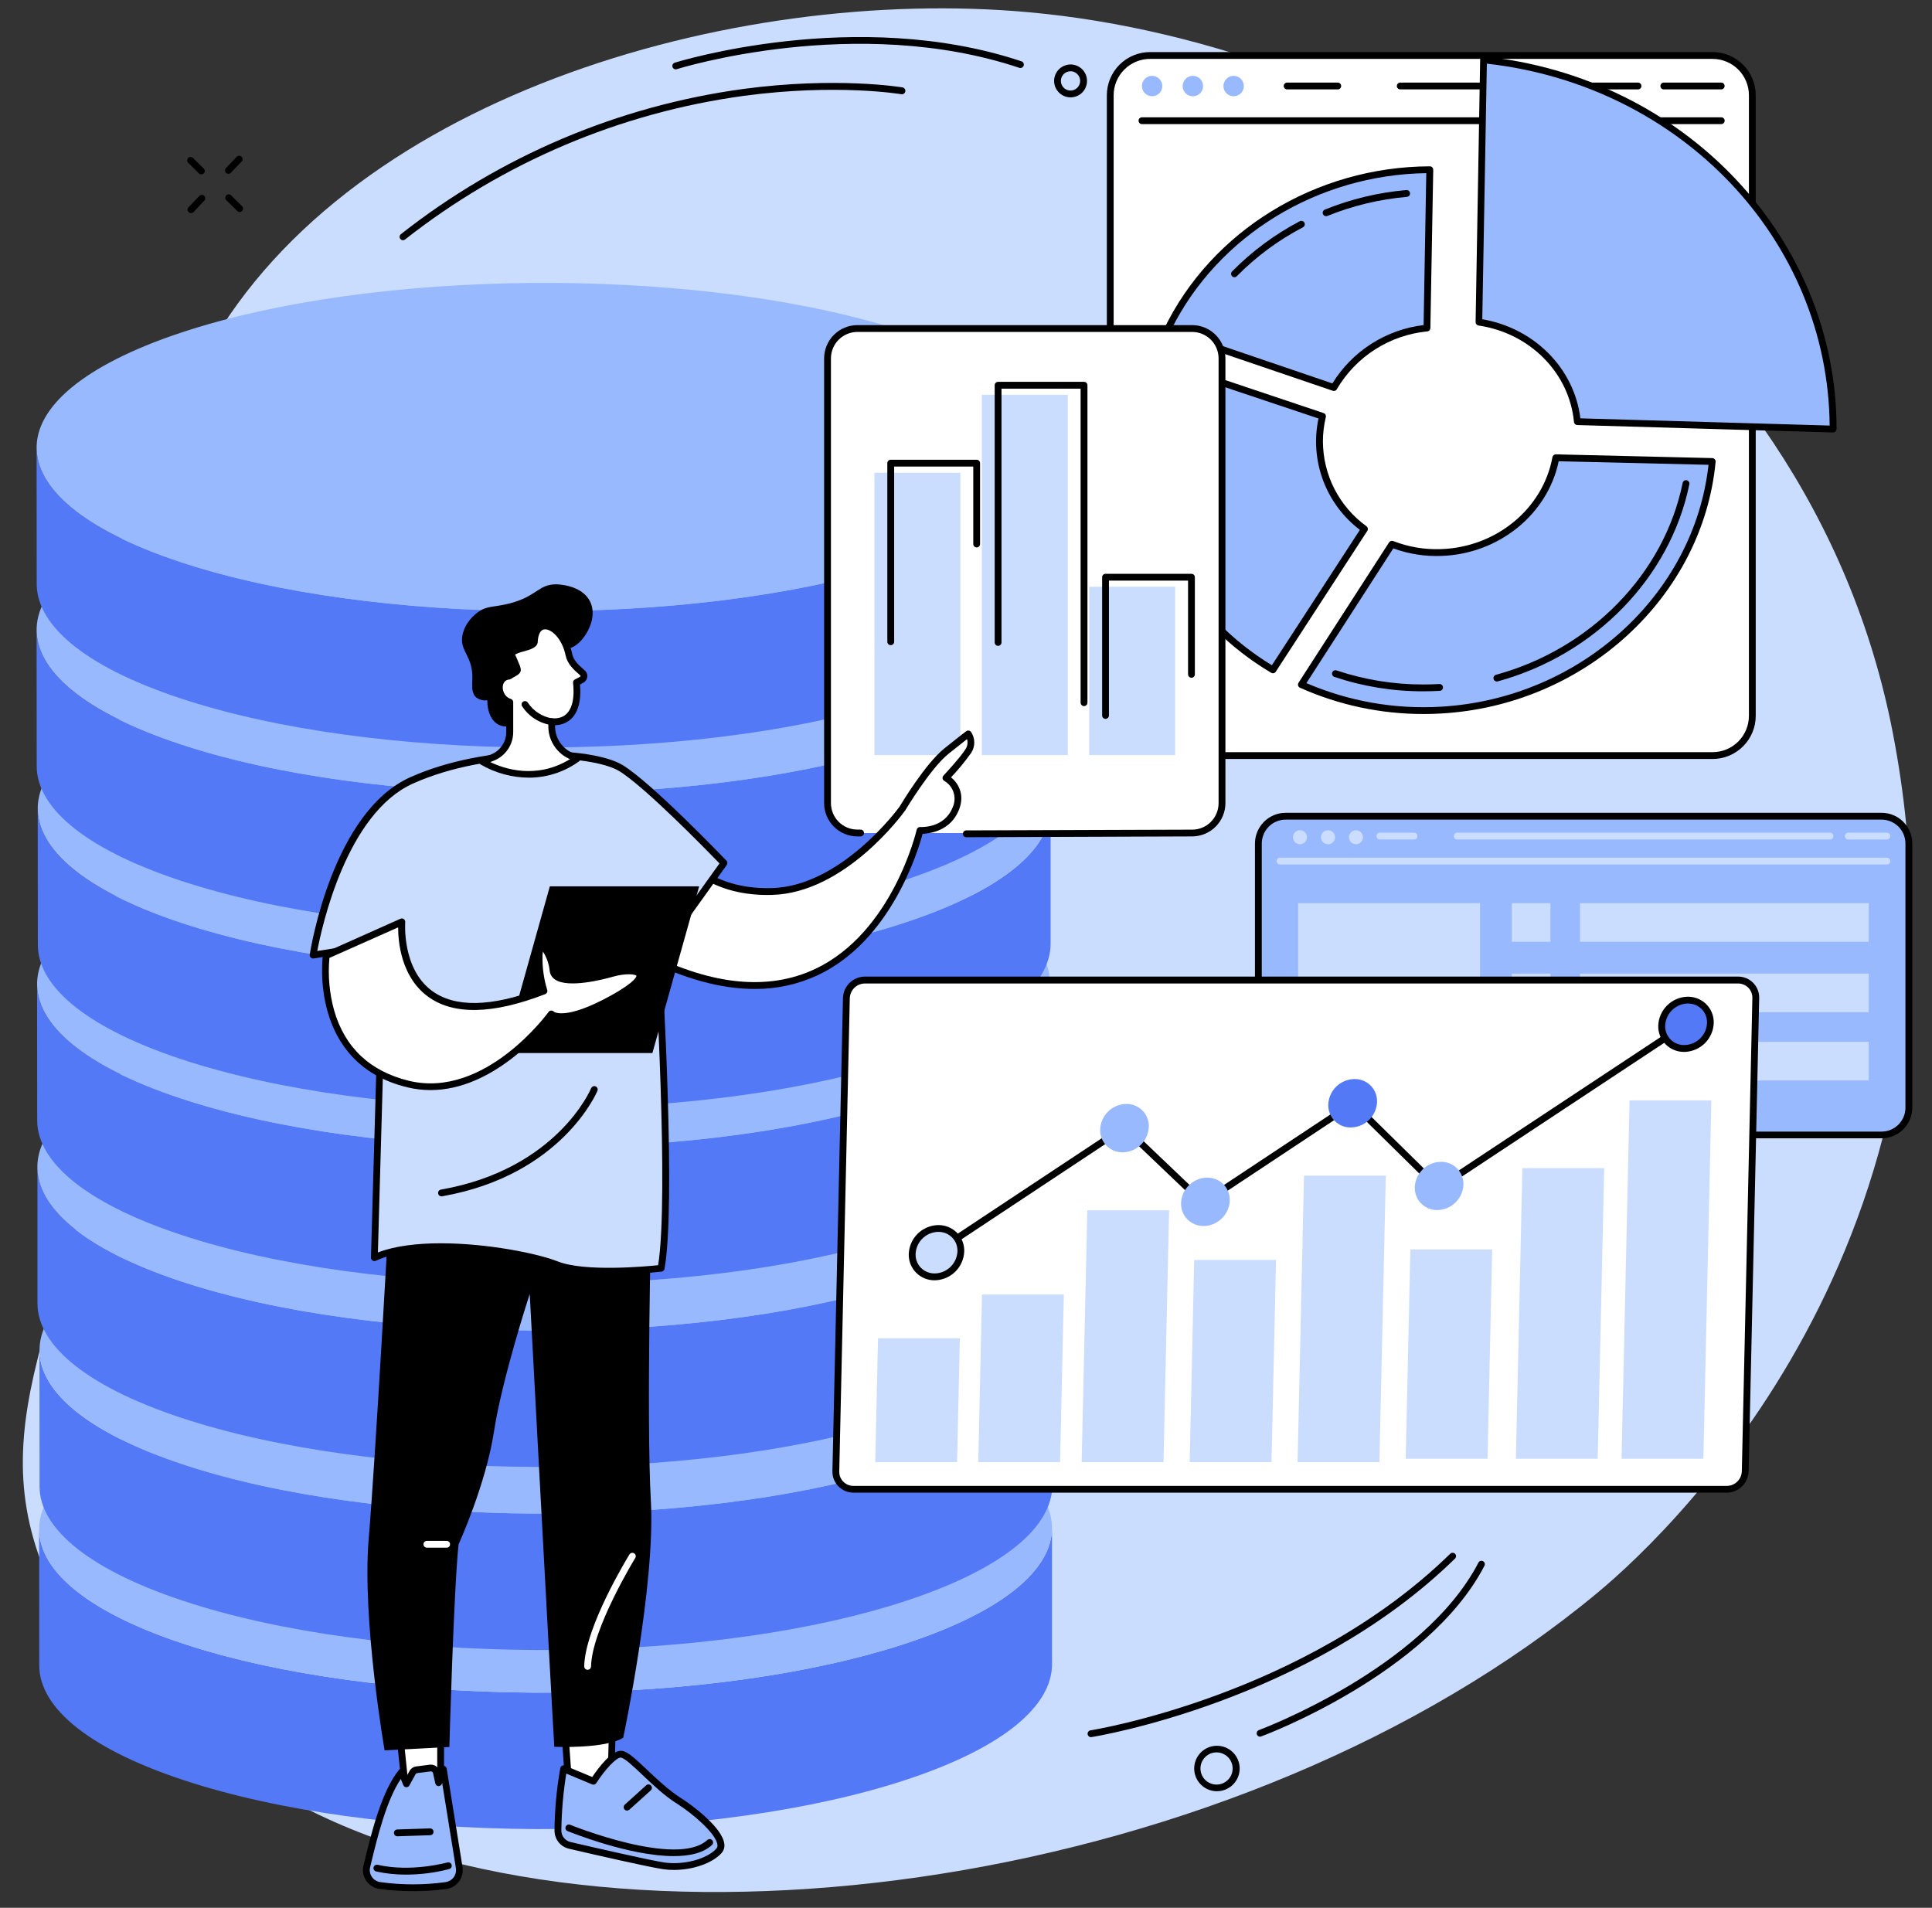 <svg width="80" height="79" viewBox="0 0 80 79" fill="none" xmlns="http://www.w3.org/2000/svg">
<rect x="0" y="0" width="80" height="79" fill="#333333" stroke="none"/>
<path d="M1.833 65.014C4.109 70.642 9.456 73.296 12.88 74.991C26.359 81.668 51.352 78.24 66.147 65.955C69.609 63.08 82.291 50.696 78.383 30.377C74.927 12.414 57.456 1.857 42.616 0.508C30.317 -0.613 14.021 4.059 8.315 15.038C4.727 21.942 9.009 24.12 6.047 39.75C3.483 53.278 -0.954 58.13 1.833 65.014Z" fill="#CADDFF"/>
<path d="M43.562 63.267V68.914C43.562 70.626 41.586 72.342 37.609 73.669C29.656 76.324 16.676 76.436 8.362 73.952C8.226 73.911 8.091 73.87 7.957 73.827C3.745 72.501 1.629 70.738 1.626 68.971L1.621 63.323C1.621 65.091 3.74 66.854 7.953 68.18L8.357 68.304C16.672 70.786 29.651 70.674 37.604 68.022C41.585 66.694 43.564 64.976 43.562 63.267Z" fill="#5479F7"/>
<path d="M36.822 58.285L37.228 58.41C45.521 61.02 45.69 65.322 37.604 68.021C29.651 70.676 16.672 70.788 8.357 68.303L7.953 68.179C-0.34 65.569 -0.509 61.266 7.576 58.567C15.53 55.916 28.507 55.803 36.822 58.285Z" fill="#99B9FF"/>
<path d="M43.575 55.852V61.499C43.575 63.21 41.598 64.926 37.621 66.254C29.667 68.909 16.689 69.02 8.374 66.537C8.237 66.495 8.103 66.455 7.968 66.412C3.756 65.086 1.64 63.323 1.638 61.556L1.633 55.908C1.633 57.675 3.752 59.439 7.964 60.764C8.098 60.806 8.233 60.848 8.37 60.888C16.684 63.371 29.664 63.259 37.617 60.606C41.598 59.28 43.578 57.564 43.575 55.852Z" fill="#5479F7"/>
<path d="M36.837 50.871C36.975 50.912 37.109 50.953 37.244 50.996C45.536 53.605 45.706 57.908 37.62 60.607C29.667 63.262 16.687 63.374 8.373 60.889C8.236 60.849 8.101 60.807 7.968 60.765C-0.324 58.155 -0.493 53.853 7.591 51.154C15.541 48.505 28.523 48.389 36.837 50.871Z" fill="#99B9FF"/>
<path d="M43.483 48.27L43.488 53.918C43.488 55.629 41.512 57.345 37.535 58.673C29.581 61.327 16.602 61.439 8.287 58.955C8.151 58.914 8.016 58.873 7.882 58.831C3.669 57.505 1.554 55.742 1.551 53.974V48.327C1.551 50.094 3.669 51.857 7.881 53.184C8.016 53.226 8.151 53.267 8.287 53.308C16.601 55.791 29.581 55.678 37.534 53.025C41.507 51.698 43.486 49.982 43.483 48.27Z" fill="#5479F7"/>
<path d="M36.747 43.289C36.884 43.331 37.019 43.371 37.154 43.413C45.447 46.023 45.615 50.327 37.53 53.025C29.577 55.68 16.597 55.792 8.283 53.308C8.147 53.267 8.012 53.226 7.878 53.184C-0.414 50.573 -0.583 46.27 7.501 43.572C15.454 40.919 28.435 40.807 36.747 43.289Z" fill="#99B9FF"/>
<path d="M43.473 40.692L43.477 46.34C43.477 48.051 41.501 49.767 37.523 51.095C29.57 53.749 16.591 53.861 8.276 51.377C8.14 51.336 8.005 51.295 7.871 51.253C3.659 49.927 1.543 48.164 1.54 46.396L1.535 40.749C1.535 42.516 3.654 44.279 7.867 45.605C8 45.647 8.135 45.688 8.272 45.729C16.586 48.212 29.566 48.1 37.519 45.447C41.496 44.122 43.475 42.406 43.473 40.692Z" fill="#5479F7"/>
<path d="M36.736 35.713C36.873 35.755 37.008 35.795 37.142 35.837C45.434 38.447 45.604 42.751 37.519 45.449C29.565 48.104 16.586 48.216 8.271 45.732C8.135 45.691 8 45.65 7.866 45.607C-0.426 42.997 -0.594 38.695 7.49 35.996C15.446 33.344 28.422 33.231 36.736 35.713Z" fill="#99B9FF"/>
<path d="M43.504 33.425V39.072C43.504 40.784 41.527 42.499 37.55 43.828C29.597 46.482 16.617 46.594 8.304 44.11C8.167 44.069 8.033 44.028 7.898 43.986C3.686 42.66 1.57 40.897 1.567 39.129L1.562 33.481C1.562 35.248 3.681 37.012 7.894 38.337C8.028 38.38 8.162 38.421 8.299 38.462C16.614 40.944 29.592 40.833 37.546 38.179C41.526 36.853 43.506 35.139 43.504 33.425Z" fill="#5479F7"/>
<path d="M36.763 28.444C36.9 28.485 37.034 28.526 37.169 28.568C45.462 31.178 45.632 35.482 37.545 38.18C29.592 40.835 16.613 40.947 8.299 38.462C8.162 38.422 8.028 38.381 7.894 38.338C-0.398 35.728 -0.568 31.426 7.517 28.727C15.471 26.075 28.448 25.962 36.763 28.444Z" fill="#99B9FF"/>
<path d="M43.453 26.026L43.458 31.674C43.458 33.385 41.481 35.1 37.504 36.429C29.55 39.083 16.571 39.195 8.257 36.711C8.12 36.67 7.986 36.629 7.851 36.587C3.639 35.261 1.523 33.498 1.52 31.73L1.516 26.083C1.516 27.85 3.634 29.613 7.847 30.938C7.981 30.981 8.116 31.022 8.252 31.063C16.567 33.546 29.546 33.434 37.5 30.78C41.475 29.454 43.455 27.738 43.453 26.026Z" fill="#5479F7"/>
<path d="M36.717 21.045L37.123 21.17C45.416 23.779 45.585 28.083 37.499 30.781C29.546 33.436 16.566 33.548 8.251 31.064C8.115 31.023 7.98 30.982 7.847 30.939C-0.445 28.33 -0.614 24.027 7.47 21.328C15.422 18.676 28.399 18.563 36.717 21.045Z" fill="#99B9FF"/>
<path d="M43.453 18.479L43.458 24.127C43.458 25.839 41.481 27.555 37.504 28.882C29.55 31.536 16.571 31.649 8.257 29.164C8.12 29.124 7.986 29.082 7.851 29.04C3.639 27.714 1.523 25.951 1.52 24.183L1.516 18.536C1.516 20.303 3.634 22.066 7.847 23.392L8.252 23.517C16.567 25.999 29.546 25.887 37.5 23.234C41.475 21.91 43.455 20.194 43.453 18.479Z" fill="#5479F7"/>
<path d="M36.717 13.501L37.123 13.626C45.416 16.236 45.585 20.539 37.499 23.237C29.546 25.892 16.566 26.004 8.251 23.52L7.847 23.395C-0.445 20.785 -0.614 16.482 7.47 13.783C15.422 11.132 28.399 11.019 36.717 13.501Z" fill="#99B9FF"/>
<path d="M77.911 33.798H53.237C52.612 33.798 52.105 34.304 52.105 34.929V45.864C52.105 46.489 52.612 46.996 53.237 46.996H77.911C78.536 46.996 79.043 46.489 79.043 45.864V34.929C79.043 34.304 78.536 33.798 77.911 33.798Z" fill="#99B9FF"/>
<path d="M77.91 47.136H53.236C52.899 47.135 52.577 47.002 52.339 46.764C52.101 46.527 51.967 46.205 51.965 45.869V34.929C51.965 34.592 52.1 34.269 52.338 34.03C52.577 33.791 52.9 33.657 53.237 33.657H77.912C78.249 33.657 78.573 33.791 78.811 34.03C79.05 34.268 79.184 34.592 79.184 34.929V45.869C79.183 46.206 79.047 46.528 78.809 46.766C78.57 47.003 78.247 47.136 77.91 47.136ZM53.236 33.939C52.973 33.94 52.722 34.044 52.537 34.23C52.352 34.416 52.248 34.667 52.247 34.929V45.869C52.248 46.132 52.352 46.383 52.538 46.569C52.723 46.754 52.975 46.858 53.237 46.858H77.912C78.174 46.858 78.425 46.754 78.61 46.568C78.796 46.383 78.9 46.131 78.9 45.869V34.929C78.9 34.667 78.795 34.415 78.61 34.229C78.424 34.044 78.172 33.939 77.91 33.939H53.236Z" fill="black"/>
<path d="M78.131 35.798H53.001C52.963 35.798 52.927 35.783 52.901 35.757C52.874 35.73 52.859 35.694 52.859 35.657C52.859 35.619 52.874 35.584 52.901 35.557C52.927 35.531 52.963 35.516 53.001 35.516H78.131C78.169 35.516 78.205 35.531 78.231 35.557C78.258 35.584 78.273 35.619 78.273 35.657C78.273 35.694 78.258 35.73 78.231 35.757C78.205 35.783 78.169 35.798 78.131 35.798Z" fill="#CADDFF"/>
<path d="M53.829 34.958C53.989 34.958 54.119 34.828 54.119 34.668C54.119 34.508 53.989 34.378 53.829 34.378C53.669 34.378 53.539 34.508 53.539 34.668C53.539 34.828 53.669 34.958 53.829 34.958Z" fill="#CADDFF"/>
<path d="M55.281 34.669C55.281 34.726 55.264 34.782 55.232 34.831C55.2 34.879 55.155 34.916 55.102 34.938C55.049 34.96 54.99 34.966 54.934 34.955C54.877 34.944 54.825 34.916 54.784 34.875C54.744 34.834 54.716 34.782 54.705 34.726C54.694 34.669 54.699 34.611 54.721 34.558C54.744 34.505 54.781 34.459 54.829 34.427C54.877 34.395 54.933 34.379 54.991 34.379C55.068 34.379 55.142 34.409 55.196 34.464C55.25 34.518 55.281 34.592 55.281 34.669Z" fill="#CADDFF"/>
<path d="M56.439 34.669C56.439 34.726 56.422 34.782 56.39 34.83C56.358 34.877 56.313 34.914 56.26 34.936C56.207 34.958 56.149 34.964 56.093 34.953C56.036 34.942 55.985 34.914 55.944 34.874C55.904 34.833 55.876 34.781 55.865 34.725C55.854 34.669 55.859 34.611 55.881 34.558C55.903 34.505 55.941 34.459 55.988 34.428C56.036 34.396 56.092 34.379 56.149 34.379C56.226 34.379 56.3 34.409 56.354 34.464C56.409 34.518 56.439 34.592 56.439 34.669Z" fill="#CADDFF"/>
<path d="M78.132 34.763H76.532C76.494 34.763 76.459 34.748 76.432 34.721C76.406 34.695 76.391 34.659 76.391 34.621C76.391 34.584 76.406 34.548 76.432 34.522C76.459 34.495 76.494 34.48 76.532 34.48H78.132C78.169 34.48 78.205 34.495 78.232 34.522C78.258 34.548 78.273 34.584 78.273 34.621C78.273 34.659 78.258 34.695 78.232 34.721C78.205 34.748 78.169 34.763 78.132 34.763Z" fill="#CADDFF"/>
<path d="M75.777 34.763H60.34C60.303 34.763 60.267 34.748 60.241 34.721C60.214 34.695 60.199 34.659 60.199 34.621C60.199 34.584 60.214 34.548 60.241 34.522C60.267 34.495 60.303 34.48 60.34 34.48H75.777C75.814 34.48 75.85 34.495 75.876 34.522C75.903 34.548 75.918 34.584 75.918 34.621C75.918 34.659 75.903 34.695 75.876 34.721C75.85 34.748 75.814 34.763 75.777 34.763Z" fill="#CADDFF"/>
<path d="M58.553 34.763H57.141C57.104 34.763 57.068 34.748 57.041 34.721C57.015 34.695 57 34.659 57 34.621C57 34.584 57.015 34.548 57.041 34.522C57.068 34.495 57.104 34.48 57.141 34.48H58.553C58.59 34.48 58.626 34.495 58.653 34.522C58.679 34.548 58.694 34.584 58.694 34.621C58.694 34.659 58.679 34.695 58.653 34.721C58.626 34.748 58.59 34.763 58.553 34.763Z" fill="#CADDFF"/>
<path d="M61.284 37.398H53.754V44.739H61.284V37.398Z" fill="#CADDFF"/>
<path d="M64.202 37.398H62.602V38.998H64.202V37.398Z" fill="#CADDFF"/>
<path d="M77.379 37.398H65.426V38.998H77.379V37.398Z" fill="#CADDFF"/>
<path d="M64.202 40.316H62.602V41.916H64.202V40.316Z" fill="#CADDFF"/>
<path d="M77.379 40.316H65.426V41.916H77.379V40.316Z" fill="#CADDFF"/>
<path d="M64.202 43.234H62.602V44.834H64.202V43.234Z" fill="#CADDFF"/>
<path d="M77.379 43.14H65.426V44.74H77.379V43.14Z" fill="#CADDFF"/>
<path d="M71.498 61.668H35.343C35.245 61.668 35.149 61.65 35.058 61.612C34.968 61.575 34.887 61.52 34.818 61.45C34.75 61.381 34.696 61.298 34.66 61.207C34.624 61.117 34.607 61.02 34.61 60.922L35.046 41.326C35.052 41.126 35.136 40.937 35.279 40.798C35.422 40.658 35.614 40.581 35.813 40.58H71.969C72.066 40.58 72.163 40.598 72.253 40.636C72.343 40.673 72.425 40.728 72.493 40.798C72.562 40.867 72.616 40.95 72.651 41.041C72.687 41.131 72.704 41.228 72.702 41.326L72.265 60.922C72.259 61.122 72.176 61.311 72.033 61.45C71.889 61.589 71.698 61.667 71.498 61.668Z" fill="white"/>
<path d="M71.499 61.809H35.343C35.227 61.809 35.111 61.787 35.003 61.742C34.895 61.696 34.797 61.63 34.716 61.546C34.634 61.464 34.571 61.366 34.528 61.258C34.486 61.15 34.466 61.035 34.469 60.919L34.906 41.322C34.913 41.086 35.012 40.862 35.182 40.697C35.351 40.533 35.578 40.44 35.814 40.439H71.97C72.086 40.439 72.202 40.462 72.31 40.506C72.418 40.551 72.516 40.617 72.597 40.701C72.679 40.784 72.742 40.882 72.785 40.99C72.827 41.097 72.847 41.213 72.844 41.329L72.407 60.929C72.399 61.164 72.3 61.388 72.13 61.552C71.961 61.716 71.735 61.808 71.499 61.809ZM35.814 40.725C35.651 40.726 35.495 40.789 35.379 40.903C35.262 41.016 35.194 41.17 35.188 41.332L34.752 60.929C34.749 61.007 34.763 61.085 34.791 61.157C34.82 61.23 34.862 61.297 34.917 61.352C34.973 61.409 35.039 61.454 35.112 61.485C35.185 61.515 35.264 61.531 35.343 61.53H71.499C71.662 61.53 71.818 61.467 71.935 61.353C72.052 61.24 72.12 61.086 72.125 60.923L72.562 41.326C72.564 41.248 72.55 41.17 72.522 41.097C72.493 41.025 72.451 40.958 72.396 40.902C72.34 40.846 72.274 40.801 72.201 40.771C72.127 40.74 72.049 40.725 71.97 40.725H35.814Z" fill="black"/>
<path d="M43.896 60.546H40.508L40.662 53.604H44.051L43.896 60.546Z" fill="#CADDFF"/>
<path d="M39.631 60.546H36.242L36.357 55.415H39.745L39.631 60.546Z" fill="#CADDFF"/>
<path d="M48.178 60.546H44.789L45.023 50.117H48.41L48.178 60.546Z" fill="#CADDFF"/>
<path d="M52.65 60.546H49.262L49.449 52.173H52.837L52.65 60.546Z" fill="#CADDFF"/>
<path d="M57.119 60.546H53.73L53.995 48.683H57.383L57.119 60.546Z" fill="#CADDFF"/>
<path d="M61.596 60.406H58.207L58.4 51.738H61.788L61.596 60.406Z" fill="#CADDFF"/>
<path d="M66.158 60.405H62.77L63.039 48.372H66.426L66.158 60.405Z" fill="#CADDFF"/>
<path d="M70.533 60.405H67.144L67.476 45.566H70.864L70.533 60.405Z" fill="#CADDFF"/>
<path d="M38.752 51.995C38.721 51.996 38.692 51.986 38.667 51.968C38.642 51.95 38.624 51.924 38.615 51.895C38.606 51.866 38.608 51.834 38.618 51.806C38.629 51.777 38.648 51.752 38.674 51.736L46.475 46.568C46.502 46.551 46.534 46.543 46.566 46.546C46.598 46.549 46.628 46.562 46.651 46.584L49.841 49.626L55.948 45.579C55.975 45.561 56.008 45.553 56.04 45.556C56.072 45.559 56.102 45.573 56.125 45.596L59.591 49.006L69.737 42.298C69.753 42.288 69.77 42.281 69.788 42.277C69.806 42.273 69.825 42.273 69.843 42.277C69.862 42.281 69.879 42.288 69.894 42.298C69.91 42.309 69.923 42.322 69.933 42.337C69.943 42.353 69.951 42.37 69.954 42.389C69.958 42.407 69.958 42.425 69.954 42.444C69.95 42.462 69.943 42.479 69.933 42.494C69.922 42.51 69.909 42.523 69.894 42.533L59.651 49.304C59.624 49.322 59.592 49.33 59.56 49.327C59.528 49.324 59.497 49.31 59.474 49.288L56.009 45.876L49.903 49.923C49.876 49.941 49.844 49.949 49.813 49.946C49.781 49.943 49.751 49.93 49.728 49.908L46.537 46.865L38.829 51.971C38.806 51.986 38.78 51.995 38.752 51.995Z" fill="black"/>
<path d="M47.571 46.662C47.56 46.933 47.448 47.191 47.258 47.386C47.068 47.581 46.812 47.698 46.541 47.715C46.412 47.724 46.283 47.707 46.162 47.663C46.041 47.619 45.93 47.55 45.837 47.461C45.744 47.372 45.671 47.264 45.622 47.145C45.574 47.025 45.551 46.897 45.555 46.768C45.566 46.496 45.677 46.238 45.868 46.043C46.058 45.849 46.313 45.732 46.585 45.715C46.714 45.705 46.843 45.723 46.964 45.766C47.086 45.81 47.196 45.879 47.289 45.968C47.382 46.057 47.456 46.165 47.504 46.285C47.553 46.404 47.576 46.533 47.571 46.662Z" fill="#99B9FF"/>
<path d="M57.021 45.631C57.01 45.904 56.898 46.163 56.707 46.357C56.516 46.552 56.259 46.669 55.986 46.684C55.857 46.694 55.728 46.676 55.607 46.632C55.486 46.589 55.375 46.52 55.282 46.43C55.189 46.341 55.116 46.233 55.067 46.113C55.019 45.994 54.996 45.865 55.001 45.736C55.012 45.464 55.124 45.205 55.315 45.011C55.507 44.816 55.764 44.7 56.036 44.684C56.164 44.675 56.294 44.692 56.415 44.736C56.536 44.779 56.647 44.848 56.74 44.938C56.833 45.027 56.906 45.135 56.955 45.254C57.003 45.374 57.026 45.502 57.021 45.631Z" fill="#5479F7"/>
<path d="M50.566 50.479C50.99 50.09 51.043 49.456 50.682 49.062C50.322 48.668 49.686 48.664 49.261 49.052C48.836 49.44 48.784 50.075 49.145 50.468C49.505 50.862 50.141 50.867 50.566 50.479Z" fill="#99B9FF"/>
<path d="M39.785 51.82C39.774 52.091 39.663 52.349 39.473 52.544C39.282 52.738 39.027 52.855 38.755 52.872C38.627 52.882 38.498 52.864 38.377 52.82C38.255 52.777 38.144 52.708 38.051 52.619C37.958 52.529 37.885 52.421 37.837 52.302C37.788 52.182 37.766 52.054 37.77 51.925C37.781 51.653 37.892 51.395 38.083 51.2C38.273 51.006 38.528 50.889 38.8 50.872C38.928 50.862 39.058 50.88 39.179 50.924C39.3 50.968 39.411 51.036 39.504 51.126C39.597 51.215 39.67 51.323 39.718 51.443C39.767 51.562 39.79 51.691 39.785 51.82Z" fill="#CADDFF"/>
<path d="M38.702 53.015C38.421 53.018 38.15 52.91 37.949 52.715C37.843 52.612 37.76 52.488 37.705 52.352C37.65 52.215 37.624 52.068 37.63 51.921C37.642 51.614 37.768 51.322 37.983 51.103C38.197 50.883 38.486 50.751 38.793 50.731C38.942 50.721 39.092 50.743 39.232 50.794C39.372 50.845 39.5 50.925 39.608 51.029C39.713 51.132 39.796 51.255 39.851 51.392C39.906 51.529 39.932 51.675 39.927 51.822C39.914 52.13 39.788 52.421 39.574 52.641C39.358 52.861 39.07 52.993 38.763 53.013L38.702 53.015ZM38.856 51.012H38.809C38.573 51.027 38.351 51.128 38.185 51.297C38.02 51.466 37.923 51.69 37.913 51.927C37.909 52.035 37.927 52.143 37.968 52.244C38.008 52.344 38.069 52.436 38.146 52.511C38.226 52.588 38.321 52.647 38.425 52.684C38.529 52.722 38.639 52.737 38.75 52.73C38.986 52.715 39.208 52.613 39.373 52.444C39.539 52.275 39.636 52.051 39.646 51.815C39.65 51.709 39.632 51.604 39.594 51.506C39.556 51.408 39.498 51.318 39.424 51.243C39.35 51.168 39.261 51.108 39.164 51.068C39.066 51.029 38.961 51.009 38.856 51.011V51.012Z" fill="black"/>
<path d="M60.598 49.056C60.586 49.327 60.474 49.584 60.284 49.778C60.094 49.972 59.839 50.088 59.568 50.105C59.44 50.114 59.311 50.097 59.19 50.053C59.069 50.01 58.959 49.942 58.866 49.853C58.773 49.764 58.7 49.657 58.651 49.538C58.602 49.42 58.579 49.292 58.582 49.163C58.593 48.892 58.705 48.634 58.895 48.439C59.085 48.245 59.341 48.128 59.612 48.111C59.74 48.102 59.87 48.119 59.991 48.163C60.112 48.206 60.223 48.275 60.316 48.364C60.408 48.453 60.482 48.561 60.53 48.68C60.579 48.799 60.602 48.928 60.598 49.056Z" fill="#99B9FF"/>
<path d="M70.822 42.363C70.811 42.636 70.699 42.894 70.507 43.089C70.316 43.283 70.059 43.4 69.787 43.415C69.658 43.425 69.529 43.407 69.408 43.364C69.286 43.32 69.176 43.251 69.083 43.162C68.99 43.073 68.917 42.965 68.868 42.845C68.82 42.726 68.797 42.597 68.801 42.469C68.813 42.196 68.925 41.937 69.116 41.743C69.308 41.548 69.564 41.431 69.837 41.415C69.965 41.406 70.094 41.424 70.216 41.467C70.337 41.511 70.448 41.58 70.541 41.669C70.634 41.759 70.707 41.867 70.755 41.986C70.804 42.106 70.827 42.234 70.822 42.363Z" fill="#5479F7"/>
<path d="M69.736 43.558C69.455 43.561 69.185 43.453 68.983 43.258C68.877 43.156 68.795 43.032 68.74 42.895C68.685 42.759 68.66 42.613 68.665 42.466C68.677 42.158 68.803 41.867 69.018 41.647C69.233 41.427 69.521 41.294 69.828 41.275C69.977 41.265 70.127 41.287 70.267 41.338C70.407 41.39 70.535 41.47 70.643 41.573C70.749 41.676 70.831 41.799 70.886 41.936C70.941 42.072 70.967 42.219 70.962 42.366C70.95 42.673 70.824 42.965 70.609 43.185C70.394 43.404 70.105 43.537 69.798 43.556L69.736 43.558ZM69.889 41.555H69.848C69.612 41.57 69.389 41.672 69.224 41.841C69.058 42.01 68.961 42.234 68.951 42.47C68.947 42.579 68.966 42.687 69.006 42.787C69.046 42.888 69.107 42.979 69.184 43.055C69.264 43.131 69.359 43.19 69.463 43.228C69.567 43.265 69.678 43.281 69.788 43.273C70.025 43.258 70.247 43.157 70.412 42.988C70.578 42.819 70.675 42.594 70.685 42.358C70.688 42.25 70.669 42.142 70.629 42.042C70.589 41.941 70.528 41.85 70.451 41.775C70.3 41.63 70.098 41.551 69.889 41.555Z" fill="black"/>
<path d="M70.915 2.298H47.622C46.713 2.298 45.977 3.034 45.977 3.943V29.643C45.977 30.552 46.713 31.288 47.622 31.288H70.915C71.824 31.288 72.561 30.552 72.561 29.643V3.943C72.561 3.034 71.824 2.298 70.915 2.298Z" fill="white"/>
<path d="M70.913 31.429H47.62C47.146 31.429 46.691 31.24 46.356 30.905C46.02 30.57 45.832 30.115 45.832 29.64V3.945C45.832 3.471 46.02 3.016 46.356 2.68C46.691 2.345 47.146 2.156 47.62 2.156H70.913C71.387 2.156 71.842 2.345 72.177 2.68C72.513 3.016 72.701 3.471 72.701 3.945V29.64C72.701 30.115 72.513 30.57 72.177 30.905C71.842 31.24 71.387 31.429 70.913 31.429ZM47.62 2.439C47.221 2.439 46.838 2.598 46.556 2.88C46.273 3.162 46.114 3.545 46.114 3.945V29.64C46.114 30.04 46.273 30.423 46.556 30.705C46.838 30.988 47.221 31.146 47.62 31.146H70.913C71.312 31.146 71.695 30.988 71.978 30.705C72.26 30.423 72.419 30.04 72.419 29.64V3.945C72.419 3.545 72.26 3.162 71.978 2.88C71.695 2.598 71.312 2.439 70.913 2.439H47.62Z" fill="black"/>
<path d="M71.274 5.139H47.286C47.248 5.139 47.212 5.124 47.186 5.098C47.159 5.071 47.145 5.036 47.145 4.998C47.145 4.961 47.159 4.925 47.186 4.898C47.212 4.872 47.248 4.857 47.286 4.857H71.274C71.311 4.857 71.347 4.872 71.374 4.898C71.4 4.925 71.415 4.961 71.415 4.998C71.415 5.036 71.4 5.071 71.374 5.098C71.347 5.124 71.311 5.139 71.274 5.139Z" fill="black"/>
<path d="M48.129 3.564C48.128 3.647 48.103 3.729 48.057 3.798C48.011 3.867 47.945 3.921 47.867 3.953C47.791 3.984 47.706 3.993 47.624 3.976C47.542 3.96 47.467 3.92 47.408 3.861C47.349 3.802 47.309 3.726 47.293 3.645C47.277 3.563 47.285 3.478 47.317 3.401C47.349 3.324 47.403 3.258 47.473 3.212C47.542 3.166 47.623 3.141 47.707 3.141C47.762 3.141 47.817 3.152 47.868 3.173C47.92 3.195 47.966 3.226 48.005 3.265C48.044 3.304 48.075 3.351 48.097 3.402C48.118 3.453 48.129 3.508 48.129 3.564Z" fill="#99B9FF"/>
<path d="M49.818 3.564C49.818 3.647 49.793 3.729 49.747 3.799C49.7 3.868 49.634 3.922 49.557 3.954C49.48 3.986 49.395 3.995 49.313 3.978C49.231 3.962 49.156 3.922 49.096 3.863C49.037 3.803 48.997 3.728 48.981 3.646C48.965 3.564 48.973 3.479 49.005 3.402C49.037 3.325 49.091 3.259 49.16 3.212C49.23 3.166 49.312 3.141 49.395 3.141C49.507 3.141 49.615 3.186 49.694 3.265C49.773 3.344 49.818 3.452 49.818 3.564Z" fill="#99B9FF"/>
<path d="M51.505 3.564C51.505 3.647 51.481 3.729 51.434 3.799C51.388 3.868 51.322 3.922 51.244 3.954C51.167 3.986 51.082 3.995 51 3.978C50.918 3.962 50.843 3.921 50.784 3.862C50.724 3.803 50.684 3.728 50.668 3.646C50.652 3.564 50.66 3.479 50.693 3.401C50.725 3.324 50.779 3.258 50.849 3.212C50.918 3.166 51 3.141 51.084 3.141C51.196 3.141 51.303 3.186 51.382 3.265C51.461 3.344 51.505 3.452 51.505 3.564Z" fill="#99B9FF"/>
<path d="M71.272 3.702H68.895C68.858 3.702 68.822 3.687 68.795 3.661C68.769 3.634 68.754 3.598 68.754 3.561C68.754 3.523 68.769 3.488 68.795 3.461C68.822 3.435 68.858 3.42 68.895 3.42H71.272C71.309 3.42 71.345 3.435 71.371 3.461C71.398 3.488 71.413 3.523 71.413 3.561C71.413 3.598 71.398 3.634 71.371 3.661C71.345 3.687 71.309 3.702 71.272 3.702Z" fill="black"/>
<path d="M67.826 3.702H57.981C57.944 3.702 57.908 3.687 57.881 3.661C57.855 3.634 57.84 3.598 57.84 3.561C57.84 3.523 57.855 3.488 57.881 3.461C57.908 3.435 57.944 3.42 57.981 3.42H67.826C67.864 3.42 67.9 3.435 67.926 3.461C67.953 3.488 67.968 3.523 67.968 3.561C67.968 3.598 67.953 3.634 67.926 3.661C67.9 3.687 67.864 3.702 67.826 3.702Z" fill="black"/>
<path d="M55.394 3.702H53.297C53.26 3.702 53.224 3.687 53.198 3.661C53.171 3.634 53.156 3.598 53.156 3.561C53.156 3.523 53.171 3.488 53.198 3.461C53.224 3.435 53.26 3.42 53.297 3.42H55.394C55.431 3.42 55.467 3.435 55.493 3.461C55.52 3.488 55.535 3.523 55.535 3.561C55.535 3.598 55.52 3.634 55.493 3.661C55.467 3.687 55.431 3.702 55.394 3.702Z" fill="black"/>
<path d="M55.235 16.048C55.636 15.362 56.195 14.781 56.864 14.353C57.534 13.925 58.296 13.662 59.087 13.585L59.202 7.025C54.439 7.041 50.235 9.725 48.32 13.691L55.235 16.048Z" fill="#99B9FF"/>
<path d="M55.235 16.189C55.22 16.189 55.204 16.187 55.19 16.182L48.276 13.829C48.257 13.822 48.239 13.812 48.225 13.798C48.21 13.785 48.199 13.768 48.191 13.75C48.183 13.731 48.179 13.711 48.18 13.692C48.18 13.672 48.185 13.652 48.194 13.634C50.164 9.552 54.485 6.903 59.206 6.887C59.225 6.887 59.243 6.891 59.261 6.898C59.278 6.905 59.294 6.916 59.307 6.93C59.32 6.943 59.33 6.959 59.337 6.976C59.344 6.994 59.347 7.012 59.347 7.031L59.229 13.585C59.228 13.62 59.215 13.653 59.191 13.678C59.168 13.704 59.136 13.72 59.102 13.723C58.333 13.797 57.592 14.052 56.941 14.468C56.291 14.883 55.748 15.448 55.357 16.114C55.346 16.136 55.328 16.155 55.306 16.169C55.285 16.182 55.26 16.189 55.235 16.189ZM48.518 13.611L55.171 15.877C55.578 15.216 56.129 14.655 56.783 14.237C57.437 13.819 58.177 13.553 58.948 13.461L59.059 7.17C54.561 7.236 50.453 9.749 48.518 13.611Z" fill="black"/>
<path d="M54.91 8.951C54.882 8.951 54.855 8.943 54.832 8.927C54.808 8.911 54.79 8.889 54.78 8.863C54.766 8.828 54.766 8.789 54.781 8.755C54.795 8.721 54.823 8.693 54.858 8.679C55.936 8.243 57.074 7.97 58.233 7.87C58.252 7.868 58.27 7.87 58.288 7.876C58.306 7.882 58.322 7.891 58.337 7.903C58.351 7.915 58.362 7.929 58.371 7.946C58.38 7.962 58.385 7.98 58.386 7.999C58.388 8.017 58.386 8.036 58.38 8.054C58.375 8.072 58.366 8.088 58.354 8.102C58.342 8.117 58.327 8.128 58.311 8.137C58.294 8.145 58.276 8.151 58.258 8.152C57.126 8.25 56.016 8.516 54.963 8.942C54.946 8.948 54.928 8.952 54.91 8.951Z" fill="black"/>
<path d="M51.119 11.48C51.091 11.481 51.063 11.473 51.04 11.457C51.017 11.442 50.998 11.42 50.987 11.394C50.977 11.368 50.974 11.34 50.979 11.312C50.985 11.285 50.998 11.26 51.018 11.24C51.839 10.406 52.785 9.704 53.821 9.161C53.838 9.152 53.856 9.147 53.874 9.145C53.893 9.144 53.911 9.146 53.929 9.151C53.947 9.157 53.963 9.166 53.978 9.177C53.992 9.189 54.004 9.204 54.012 9.22C54.021 9.237 54.026 9.255 54.028 9.273C54.03 9.292 54.028 9.31 54.022 9.328C54.017 9.346 54.008 9.362 53.996 9.377C53.984 9.391 53.969 9.403 53.953 9.411C52.94 9.94 52.015 10.623 51.213 11.438C51.188 11.463 51.155 11.479 51.119 11.48Z" fill="black"/>
<path d="M64.426 18.955C64.035 21.11 62.073 22.805 59.666 22.88C58.975 22.903 58.286 22.786 57.641 22.536L53.887 28.349C55.7 29.162 57.682 29.524 59.666 29.404C65.663 29.06 70.379 24.546 70.902 19.11L64.426 18.955Z" fill="#99B9FF"/>
<path d="M58.947 29.566C57.184 29.569 55.439 29.198 53.83 28.478C53.811 28.47 53.794 28.457 53.781 28.442C53.768 28.427 53.758 28.409 53.752 28.39C53.746 28.37 53.745 28.349 53.748 28.329C53.751 28.309 53.758 28.29 53.769 28.273L57.519 22.459C57.537 22.432 57.564 22.411 57.595 22.401C57.626 22.392 57.659 22.392 57.69 22.404C58.316 22.648 58.986 22.762 59.659 22.738C61.952 22.668 63.894 21.066 64.283 18.93C64.289 18.897 64.307 18.867 64.333 18.846C64.359 18.825 64.391 18.813 64.425 18.814L70.903 18.969C70.922 18.97 70.941 18.974 70.959 18.982C70.976 18.991 70.992 19.002 71.005 19.017C71.017 19.032 71.027 19.049 71.033 19.067C71.039 19.085 71.042 19.105 71.04 19.124C70.508 24.724 65.614 29.209 59.675 29.545C59.43 29.56 59.187 29.567 58.947 29.566ZM54.095 28.287C55.848 29.041 57.753 29.376 59.659 29.264C65.409 28.934 70.148 24.64 70.746 19.247L64.542 19.1C64.082 21.305 62.053 22.946 59.671 23.021C58.998 23.045 58.327 22.939 57.694 22.708L54.095 28.287Z" fill="black"/>
<path d="M58.931 28.626C57.68 28.629 56.437 28.427 55.251 28.029C55.233 28.023 55.217 28.013 55.203 28.001C55.19 27.988 55.178 27.973 55.17 27.957C55.162 27.94 55.157 27.922 55.157 27.903C55.156 27.884 55.158 27.866 55.164 27.848C55.17 27.831 55.18 27.815 55.193 27.801C55.205 27.787 55.22 27.776 55.237 27.768C55.254 27.759 55.272 27.755 55.29 27.754C55.309 27.753 55.328 27.756 55.345 27.762C56.501 28.149 57.712 28.346 58.931 28.343C59.153 28.343 59.378 28.338 59.6 28.325C59.619 28.323 59.637 28.326 59.655 28.332C59.672 28.338 59.689 28.348 59.703 28.36C59.717 28.372 59.728 28.387 59.736 28.404C59.744 28.421 59.749 28.439 59.75 28.457C59.751 28.476 59.748 28.494 59.742 28.512C59.736 28.529 59.727 28.546 59.715 28.56C59.702 28.573 59.687 28.585 59.671 28.593C59.654 28.601 59.636 28.606 59.617 28.607C59.393 28.619 59.163 28.626 58.931 28.626Z" fill="black"/>
<path d="M61.982 28.22C61.947 28.22 61.914 28.208 61.888 28.185C61.862 28.163 61.846 28.131 61.841 28.097C61.837 28.063 61.845 28.029 61.864 28C61.883 27.972 61.912 27.951 61.945 27.942C65.874 26.871 68.91 23.752 69.675 19.997C69.683 19.96 69.704 19.928 69.736 19.907C69.767 19.886 69.805 19.879 69.842 19.886C69.879 19.894 69.911 19.916 69.931 19.947C69.952 19.978 69.959 20.016 69.952 20.053C69.164 23.912 66.05 27.112 62.019 28.215C62.007 28.218 61.994 28.22 61.982 28.22Z" fill="black"/>
<path d="M52.712 27.738L56.5 21.907C55.926 21.492 55.459 20.947 55.135 20.317C54.812 19.687 54.642 18.989 54.639 18.281C54.639 17.929 54.68 17.579 54.763 17.238L47.824 14.911C47.444 16.025 47.25 17.194 47.25 18.371C47.248 22.36 49.437 25.794 52.712 27.738Z" fill="#99B9FF"/>
<path d="M52.709 27.879C52.684 27.879 52.66 27.872 52.638 27.86C49.173 25.803 47.105 22.256 47.105 18.371C47.105 17.179 47.302 15.994 47.687 14.866C47.699 14.831 47.725 14.802 47.758 14.785C47.792 14.768 47.831 14.766 47.866 14.777L54.806 17.104C54.839 17.115 54.868 17.138 54.885 17.169C54.902 17.2 54.908 17.236 54.9 17.271C54.82 17.601 54.779 17.94 54.779 18.281C54.782 18.967 54.946 19.643 55.26 20.254C55.574 20.864 56.028 21.392 56.585 21.793C56.612 21.815 56.631 21.846 56.638 21.881C56.644 21.916 56.637 21.952 56.618 21.982L52.829 27.812C52.817 27.832 52.799 27.849 52.778 27.861C52.757 27.873 52.734 27.879 52.709 27.879ZM47.91 15.091C47.564 16.15 47.387 17.258 47.388 18.372C47.388 22.112 49.358 25.533 52.666 27.547L56.31 21.941C55.616 21.414 55.087 20.701 54.783 19.884C54.48 19.067 54.415 18.181 54.596 17.329L47.91 15.091Z" fill="black"/>
<path d="M61.242 13.338C63.432 13.665 65.117 15.362 65.317 17.46L75.908 17.767V17.754C75.908 9.984 69.718 3.334 61.432 2.479L61.242 13.338Z" fill="#99B9FF"/>
<path d="M75.903 17.908L65.312 17.601C65.277 17.6 65.244 17.587 65.219 17.563C65.194 17.54 65.178 17.508 65.175 17.473C64.981 15.439 63.355 13.796 61.222 13.479C61.188 13.473 61.157 13.456 61.135 13.43C61.113 13.404 61.101 13.371 61.102 13.336L61.29 2.476C61.29 2.456 61.294 2.437 61.302 2.419C61.31 2.402 61.322 2.386 61.337 2.373C61.352 2.36 61.369 2.35 61.387 2.344C61.406 2.338 61.426 2.336 61.445 2.338C65.473 2.754 69.178 4.561 71.879 7.426C74.579 10.291 76.048 13.946 76.048 17.754C76.048 17.794 76.033 17.832 76.006 17.862C75.979 17.89 75.942 17.906 75.903 17.908ZM65.44 17.323L75.762 17.622C75.694 9.945 69.624 3.54 61.567 2.636L61.378 13.219C63.54 13.591 65.186 15.255 65.44 17.323Z" fill="black"/>
<path d="M49.365 13.604H35.502C34.819 13.604 34.266 14.158 34.266 14.841V33.26C34.266 33.943 34.819 34.496 35.502 34.496H49.365C50.048 34.496 50.602 33.943 50.602 33.26V14.841C50.602 14.158 50.048 13.604 49.365 13.604Z" fill="white"/>
<path d="M39.766 19.575H36.207V31.269H39.766V19.575Z" fill="#CADDFF"/>
<path d="M44.215 16.347H40.656V31.269H44.215V16.347Z" fill="#CADDFF"/>
<path d="M48.66 24.297H45.102V31.269H48.66V24.297Z" fill="#CADDFF"/>
<path d="M36.883 26.715C36.846 26.715 36.81 26.7 36.783 26.674C36.757 26.647 36.742 26.611 36.742 26.574V19.179C36.742 19.141 36.757 19.105 36.783 19.079C36.81 19.052 36.846 19.038 36.883 19.038H40.442C40.48 19.038 40.515 19.053 40.542 19.079C40.568 19.106 40.583 19.141 40.583 19.179V22.527C40.583 22.564 40.569 22.6 40.542 22.627C40.516 22.653 40.48 22.668 40.442 22.668C40.405 22.668 40.369 22.653 40.342 22.627C40.316 22.6 40.301 22.564 40.301 22.527V19.32H37.025V26.574C37.025 26.611 37.01 26.647 36.983 26.674C36.957 26.7 36.921 26.715 36.883 26.715Z" fill="black"/>
<path d="M44.888 29.239C44.85 29.239 44.814 29.224 44.788 29.197C44.761 29.171 44.746 29.135 44.746 29.097V16.093H41.47V26.603C41.47 26.641 41.455 26.677 41.428 26.703C41.402 26.73 41.366 26.744 41.329 26.744C41.291 26.744 41.255 26.73 41.229 26.703C41.202 26.677 41.188 26.641 41.188 26.603V15.952C41.188 15.915 41.202 15.879 41.229 15.852C41.255 15.826 41.291 15.811 41.329 15.811H44.888C44.925 15.811 44.961 15.826 44.987 15.852C45.014 15.879 45.029 15.915 45.029 15.952V29.097C45.029 29.135 45.014 29.171 44.987 29.197C44.961 29.224 44.925 29.239 44.888 29.239Z" fill="black"/>
<path d="M45.778 29.767C45.74 29.767 45.705 29.752 45.678 29.725C45.652 29.699 45.637 29.663 45.637 29.625V23.902C45.637 23.864 45.652 23.828 45.678 23.802C45.705 23.775 45.74 23.761 45.778 23.761H49.336C49.373 23.761 49.409 23.775 49.436 23.802C49.462 23.828 49.477 23.864 49.477 23.902V27.924C49.477 27.961 49.462 27.997 49.436 28.023C49.409 28.05 49.373 28.065 49.336 28.065C49.298 28.065 49.262 28.05 49.236 28.023C49.209 27.997 49.195 27.961 49.195 27.924V24.043H45.919V29.625C45.919 29.663 45.904 29.699 45.878 29.725C45.851 29.752 45.815 29.767 45.778 29.767Z" fill="black"/>
<path d="M40.011 34.669C39.974 34.669 39.938 34.654 39.912 34.627C39.885 34.601 39.87 34.565 39.87 34.527C39.87 34.49 39.885 34.454 39.912 34.428C39.938 34.401 39.974 34.386 40.011 34.386L49.364 34.355C49.508 34.355 49.651 34.326 49.784 34.271C49.917 34.216 50.038 34.135 50.139 34.033C50.241 33.931 50.322 33.81 50.376 33.676C50.431 33.543 50.459 33.401 50.459 33.257V14.841C50.459 14.55 50.343 14.272 50.138 14.066C49.932 13.861 49.654 13.745 49.364 13.745H35.503C35.212 13.745 34.934 13.861 34.728 14.066C34.523 14.272 34.408 14.55 34.407 14.841V33.257C34.408 33.547 34.523 33.826 34.728 34.031C34.934 34.236 35.212 34.352 35.503 34.352H35.635C35.672 34.352 35.708 34.367 35.735 34.394C35.761 34.42 35.776 34.456 35.776 34.493C35.776 34.531 35.761 34.567 35.735 34.593C35.708 34.62 35.672 34.635 35.635 34.635H35.503C35.138 34.634 34.787 34.489 34.529 34.231C34.27 33.972 34.125 33.622 34.125 33.257V14.841C34.126 14.475 34.271 14.125 34.529 13.867C34.788 13.608 35.138 13.463 35.503 13.463H49.365C49.73 13.464 50.08 13.609 50.338 13.867C50.596 14.126 50.741 14.476 50.742 14.841V33.257C50.741 33.622 50.596 33.972 50.338 34.231C50.079 34.489 49.729 34.634 49.364 34.635L40.011 34.669Z" fill="black"/>
<path d="M16.578 72.059L16.802 74.194L18.245 74.362V71.832L16.578 72.059Z" fill="white"/>
<path d="M18.246 74.503H18.229L16.787 74.335C16.755 74.331 16.725 74.316 16.703 74.293C16.68 74.27 16.666 74.24 16.662 74.209L16.438 72.075C16.434 72.038 16.445 72.002 16.468 71.973C16.49 71.944 16.523 71.925 16.56 71.921L18.227 71.693C18.247 71.69 18.267 71.692 18.286 71.698C18.305 71.704 18.323 71.713 18.339 71.727C18.354 71.74 18.366 71.756 18.375 71.775C18.383 71.793 18.387 71.813 18.387 71.833V74.363C18.387 74.383 18.383 74.403 18.375 74.421C18.367 74.439 18.355 74.455 18.34 74.468C18.314 74.491 18.281 74.504 18.246 74.503ZM16.929 74.067L18.105 74.2V71.994L16.734 72.182L16.929 74.067Z" fill="black"/>
<path d="M18.474 78.077C17.564 78.202 16.64 78.202 15.73 78.077C15.64 78.065 15.554 78.034 15.477 77.986C15.4 77.939 15.335 77.875 15.284 77.801C15.233 77.726 15.198 77.641 15.182 77.552C15.166 77.464 15.169 77.372 15.19 77.284C15.444 76.249 15.884 74.284 16.638 73.373L16.826 73.867L17.085 73.402C17.102 73.37 17.127 73.343 17.157 73.323C17.186 73.303 17.221 73.29 17.256 73.286L17.821 73.214C17.878 73.207 17.936 73.221 17.983 73.255C18.03 73.288 18.062 73.338 18.074 73.394L18.168 73.823L18.366 73.258L19.025 77.354C19.048 77.523 19.002 77.694 18.899 77.829C18.796 77.965 18.643 78.054 18.474 78.077Z" fill="#99B9FF"/>
<path d="M17.109 78.311C16.641 78.312 16.173 78.281 15.709 78.217C15.599 78.203 15.495 78.165 15.401 78.107C15.307 78.049 15.226 77.972 15.164 77.881C15.102 77.79 15.06 77.687 15.04 77.579C15.02 77.47 15.024 77.359 15.05 77.251L15.104 77.028C15.365 75.954 15.803 74.158 16.526 73.283C16.541 73.264 16.562 73.25 16.585 73.241C16.608 73.232 16.633 73.23 16.658 73.234C16.682 73.238 16.705 73.249 16.724 73.264C16.743 73.28 16.758 73.301 16.767 73.324L16.847 73.534L16.957 73.334C16.985 73.283 17.025 73.24 17.073 73.207C17.121 73.174 17.177 73.153 17.235 73.146L17.799 73.073C17.881 73.064 17.964 73.082 18.035 73.124C18.105 73.167 18.16 73.231 18.191 73.308L18.224 73.214C18.234 73.184 18.254 73.158 18.28 73.141C18.307 73.124 18.338 73.116 18.37 73.119C18.401 73.122 18.431 73.135 18.454 73.157C18.477 73.178 18.492 73.207 18.497 73.238L19.155 77.334C19.183 77.54 19.128 77.748 19.004 77.913C18.879 78.079 18.694 78.189 18.489 78.219C18.032 78.281 17.571 78.312 17.109 78.311ZM16.596 73.663C16 74.546 15.617 76.122 15.38 77.093L15.326 77.317C15.309 77.386 15.306 77.457 15.319 77.526C15.331 77.595 15.358 77.661 15.398 77.719C15.438 77.778 15.49 77.827 15.55 77.864C15.61 77.902 15.677 77.926 15.747 77.936C16.645 78.06 17.556 78.06 18.453 77.936C18.584 77.916 18.702 77.846 18.782 77.741C18.862 77.635 18.897 77.502 18.88 77.371L18.309 73.828L18.296 73.867C18.285 73.895 18.266 73.92 18.24 73.937C18.215 73.954 18.185 73.962 18.154 73.961C18.123 73.959 18.094 73.947 18.071 73.927C18.048 73.906 18.032 73.879 18.025 73.849L17.931 73.42C17.926 73.399 17.914 73.38 17.897 73.368C17.88 73.355 17.858 73.349 17.837 73.351L17.272 73.423C17.259 73.424 17.245 73.43 17.234 73.437C17.223 73.445 17.214 73.456 17.207 73.468L16.951 73.935C16.938 73.958 16.919 73.977 16.895 73.99C16.871 74.003 16.844 74.008 16.817 74.006C16.79 74.004 16.764 73.994 16.742 73.978C16.721 73.961 16.705 73.938 16.696 73.912L16.596 73.663Z" fill="black"/>
<path d="M16.803 77.625C16.39 77.627 15.979 77.584 15.575 77.495C15.539 77.487 15.507 77.465 15.487 77.433C15.467 77.401 15.46 77.363 15.468 77.326C15.476 77.29 15.499 77.258 15.531 77.238C15.562 77.218 15.601 77.211 15.637 77.219C17.038 77.539 18.502 77.125 18.517 77.125C18.536 77.119 18.555 77.116 18.574 77.118C18.593 77.119 18.612 77.124 18.629 77.133C18.646 77.142 18.661 77.154 18.674 77.169C18.686 77.184 18.695 77.201 18.7 77.22C18.705 77.239 18.707 77.258 18.704 77.277C18.702 77.296 18.695 77.314 18.686 77.331C18.676 77.347 18.662 77.362 18.647 77.373C18.631 77.384 18.613 77.392 18.595 77.397C18.01 77.549 17.408 77.626 16.803 77.625Z" fill="black"/>
<path d="M16.456 76.038C16.419 76.039 16.383 76.025 16.355 75.999C16.329 75.973 16.313 75.937 16.312 75.9C16.312 75.862 16.326 75.826 16.352 75.799C16.378 75.772 16.414 75.757 16.451 75.756L17.804 75.712H17.809C17.846 75.711 17.882 75.725 17.909 75.751C17.936 75.777 17.951 75.813 17.952 75.85C17.953 75.888 17.939 75.924 17.913 75.951C17.886 75.978 17.851 75.993 17.813 75.994L16.461 76.038H16.456Z" fill="black"/>
<path d="M23.336 70.923L23.552 74.037H25.288L25.369 70.923H23.336Z" fill="white"/>
<path d="M25.289 74.178H23.553C23.517 74.178 23.483 74.165 23.457 74.14C23.43 74.116 23.415 74.082 23.412 74.047L23.196 70.933C23.194 70.914 23.197 70.894 23.203 70.876C23.21 70.858 23.22 70.841 23.233 70.827C23.247 70.813 23.263 70.801 23.28 70.793C23.298 70.786 23.317 70.782 23.337 70.781H25.37C25.389 70.782 25.407 70.785 25.425 70.793C25.442 70.8 25.458 70.811 25.471 70.825C25.484 70.838 25.494 70.854 25.501 70.871C25.508 70.889 25.512 70.908 25.511 70.926L25.43 74.041C25.429 74.078 25.414 74.113 25.387 74.138C25.361 74.164 25.326 74.178 25.289 74.178ZM23.689 73.896H25.156L25.23 71.064H23.488L23.689 73.896Z" fill="black"/>
<path d="M23.102 75.8C23.099 75.943 23.146 76.083 23.234 76.195C23.322 76.308 23.446 76.387 23.585 76.42C24.583 76.652 26.832 77.173 27.473 77.267C28.306 77.391 29.329 77.136 29.768 76.649C30.208 76.163 28.784 74.999 28.107 74.579C27.103 73.95 26.138 72.708 25.733 72.652C25.329 72.595 24.576 73.762 24.576 73.762L23.342 73.243C23.19 74.087 23.11 74.943 23.102 75.8Z" fill="#99B9FF"/>
<path d="M27.906 77.432C27.754 77.433 27.603 77.422 27.453 77.4C26.828 77.305 24.742 76.829 23.554 76.552C23.384 76.512 23.232 76.415 23.124 76.277C23.016 76.139 22.959 75.968 22.961 75.793C22.969 74.928 23.049 74.066 23.201 73.215C23.205 73.194 23.214 73.175 23.226 73.158C23.239 73.141 23.255 73.128 23.273 73.118C23.292 73.108 23.312 73.103 23.333 73.102C23.354 73.101 23.375 73.105 23.394 73.113L24.523 73.584C24.768 73.219 25.341 72.444 25.756 72.501C25.993 72.533 26.291 72.808 26.799 73.29C27.22 73.689 27.696 74.137 28.186 74.448C28.623 74.722 29.895 75.656 29.99 76.338C30.002 76.408 29.999 76.48 29.979 76.549C29.959 76.618 29.924 76.681 29.876 76.734C29.492 77.159 28.686 77.432 27.906 77.432ZM23.448 73.442C23.323 74.22 23.255 75.006 23.244 75.795C23.243 75.906 23.279 76.014 23.348 76.101C23.416 76.188 23.513 76.25 23.621 76.275C24.573 76.497 26.859 77.023 27.498 77.122C28.301 77.241 29.274 76.984 29.663 76.549C29.683 76.526 29.697 76.499 29.705 76.47C29.712 76.441 29.713 76.41 29.706 76.381C29.642 75.921 28.692 75.104 28.031 74.687C27.518 74.366 27.031 73.903 26.6 73.494C26.241 73.154 25.87 72.802 25.713 72.781C25.525 72.754 25.032 73.305 24.691 73.835C24.673 73.863 24.646 73.884 24.614 73.894C24.582 73.904 24.547 73.902 24.517 73.889L23.448 73.442Z" fill="black"/>
<path d="M27.892 76.859C26.069 76.859 23.64 75.877 23.502 75.824C23.467 75.81 23.44 75.782 23.425 75.748C23.411 75.713 23.41 75.674 23.424 75.64C23.439 75.605 23.466 75.577 23.5 75.563C23.535 75.548 23.574 75.548 23.608 75.562C23.653 75.58 28.015 77.343 29.281 76.199C29.295 76.185 29.311 76.174 29.329 76.166C29.347 76.158 29.366 76.154 29.386 76.154C29.405 76.154 29.425 76.159 29.443 76.167C29.46 76.175 29.477 76.186 29.49 76.201C29.503 76.216 29.513 76.233 29.519 76.251C29.525 76.27 29.527 76.29 29.525 76.309C29.523 76.329 29.517 76.347 29.508 76.365C29.498 76.382 29.485 76.397 29.47 76.408C29.106 76.742 28.537 76.859 27.892 76.859Z" fill="black"/>
<path d="M25.965 74.975C25.936 74.975 25.908 74.966 25.885 74.95C25.862 74.933 25.844 74.911 25.834 74.884C25.823 74.858 25.822 74.829 25.828 74.801C25.835 74.773 25.849 74.748 25.87 74.729L26.753 73.932C26.767 73.918 26.783 73.907 26.801 73.9C26.819 73.893 26.838 73.89 26.857 73.89C26.876 73.891 26.895 73.895 26.913 73.903C26.93 73.912 26.945 73.923 26.958 73.937C26.971 73.952 26.981 73.968 26.987 73.987C26.993 74.005 26.995 74.024 26.994 74.043C26.992 74.062 26.987 74.081 26.978 74.098C26.969 74.115 26.956 74.13 26.942 74.142L26.059 74.938C26.033 74.961 25.999 74.974 25.965 74.975Z" fill="black"/>
<path d="M16.087 50.622C16.087 50.622 15.549 60.357 15.267 63.718C14.986 67.079 15.926 72.481 15.926 72.481L18.607 72.339C18.607 72.339 18.79 65.772 18.989 63.947C18.989 63.947 20.119 61.475 20.456 59.269C20.794 57.064 21.935 53.581 21.935 53.581C21.935 53.581 22.863 70.967 22.953 72.333C22.953 72.333 25.054 72.427 25.807 71.956C25.807 71.956 27.143 65.617 26.951 62.167C26.759 58.718 26.97 50.149 26.97 50.149L16.087 50.622Z" fill="black"/>
<path d="M18.495 64.088H17.676C17.639 64.088 17.603 64.073 17.576 64.046C17.55 64.02 17.535 63.984 17.535 63.946C17.535 63.909 17.55 63.873 17.576 63.846C17.603 63.82 17.639 63.805 17.676 63.805H18.495C18.533 63.805 18.569 63.82 18.595 63.846C18.622 63.873 18.636 63.909 18.636 63.946C18.636 63.984 18.622 64.02 18.595 64.046C18.569 64.073 18.533 64.088 18.495 64.088Z" fill="white"/>
<path d="M24.33 69.144C24.311 69.144 24.293 69.14 24.276 69.132C24.259 69.125 24.244 69.115 24.231 69.101C24.218 69.088 24.208 69.072 24.201 69.055C24.194 69.038 24.191 69.019 24.191 69.001C24.221 67.377 25.993 64.483 26.068 64.361C26.089 64.331 26.12 64.311 26.155 64.303C26.191 64.296 26.227 64.303 26.258 64.322C26.288 64.34 26.311 64.37 26.32 64.405C26.329 64.44 26.325 64.477 26.308 64.508C26.29 64.538 24.502 67.46 24.474 69.006C24.473 69.024 24.469 69.042 24.462 69.059C24.454 69.076 24.444 69.092 24.43 69.105C24.417 69.117 24.401 69.127 24.384 69.134C24.367 69.141 24.348 69.144 24.33 69.144Z" fill="white"/>
<path d="M27.818 35.053C28.014 35.038 28.971 36.998 31.968 36.916C34.965 36.834 37.369 33.481 37.369 33.481C37.369 33.481 38.404 31.736 39.189 31.105C39.974 30.474 40.098 30.391 40.098 30.391C40.169 30.496 40.207 30.621 40.207 30.748C40.207 30.875 40.169 30.999 40.098 31.105C39.852 31.491 39.172 32.213 39.172 32.213C39.385 32.336 39.545 32.534 39.621 32.768C39.697 33.002 39.684 33.256 39.584 33.481C39.195 34.466 38.1 34.386 38.1 34.386C38.1 34.386 35.878 44.224 26.695 39.55L27.818 35.053Z" fill="white"/>
<path d="M31.246 40.951C29.842 40.951 28.298 40.525 26.628 39.675C26.6 39.66 26.577 39.637 26.564 39.608C26.55 39.579 26.547 39.546 26.555 39.515L27.68 35.019C27.686 34.99 27.703 34.964 27.725 34.945C27.748 34.925 27.776 34.914 27.806 34.912C27.915 34.903 27.989 34.986 28.152 35.167C28.6 35.667 29.652 36.836 31.962 36.775C34.806 36.697 37.147 33.543 37.249 33.403C37.326 33.274 38.318 31.622 39.099 30.995C39.88 30.368 40.012 30.277 40.017 30.273C40.047 30.254 40.083 30.247 40.118 30.253C40.153 30.259 40.184 30.278 40.206 30.306C40.294 30.434 40.342 30.586 40.343 30.742C40.344 30.898 40.298 31.051 40.211 31.18C39.958 31.535 39.68 31.872 39.381 32.189C39.663 32.416 39.966 32.882 39.709 33.532C39.367 34.399 38.519 34.515 38.203 34.527C38.02 35.216 36.904 38.951 33.858 40.383C33.04 40.764 32.148 40.958 31.246 40.951ZM26.856 39.474C29.516 40.804 31.832 41.025 33.743 40.128C36.964 38.615 37.95 34.398 37.959 34.355C37.967 34.322 37.986 34.293 38.013 34.273C38.04 34.253 38.074 34.243 38.108 34.246C38.147 34.246 39.104 34.302 39.449 33.429C39.537 33.236 39.55 33.017 39.486 32.815C39.422 32.613 39.284 32.442 39.101 32.336C39.082 32.326 39.066 32.311 39.053 32.293C39.041 32.276 39.033 32.256 39.03 32.234C39.026 32.213 39.028 32.191 39.035 32.171C39.041 32.15 39.052 32.132 39.067 32.116C39.073 32.109 39.74 31.399 39.976 31.029C40.018 30.968 40.045 30.898 40.057 30.825C40.068 30.752 40.064 30.677 40.043 30.606C39.92 30.7 39.692 30.88 39.275 31.214C38.522 31.822 37.498 33.535 37.486 33.553C37.484 33.556 37.482 33.56 37.48 33.563C37.38 33.702 35 36.974 31.968 37.057C29.521 37.125 28.414 35.885 27.939 35.356L27.896 35.308L26.856 39.474Z" fill="black"/>
<path d="M12.965 39.55C12.965 39.55 13.864 33.744 17.046 32.315C20.228 30.887 24.522 31.086 25.705 31.8C26.888 32.513 29.98 35.737 29.98 35.737L27.251 39.549C27.251 39.549 27.875 49.808 27.382 52.516C27.382 52.516 24.344 52.871 23.057 52.364C21.769 51.856 17.533 51.146 15.508 52.076L15.876 39.087L12.965 39.55Z" fill="#CADDFF"/>
<path d="M25.233 52.78C24.419 52.78 23.556 52.716 22.997 52.497C21.669 51.975 17.483 51.322 15.561 52.206C15.54 52.217 15.516 52.221 15.492 52.219C15.468 52.217 15.445 52.209 15.425 52.196C15.405 52.183 15.388 52.165 15.377 52.144C15.366 52.122 15.36 52.099 15.361 52.075L15.727 39.253L12.988 39.689C12.966 39.692 12.943 39.691 12.922 39.684C12.901 39.677 12.882 39.665 12.866 39.649C12.85 39.634 12.838 39.615 12.831 39.593C12.824 39.572 12.822 39.55 12.826 39.528C12.863 39.288 13.774 33.63 16.984 32.186C20.131 30.775 24.487 30.903 25.776 31.678C26.963 32.392 29.953 35.507 30.08 35.639C30.102 35.663 30.116 35.694 30.118 35.727C30.121 35.76 30.111 35.793 30.092 35.819L27.39 39.591C27.441 40.458 27.994 49.916 27.515 52.542C27.51 52.572 27.495 52.599 27.473 52.62C27.451 52.641 27.422 52.654 27.392 52.657C26.675 52.736 25.955 52.776 25.233 52.78ZM18.251 51.483C20.183 51.483 22.265 51.904 23.101 52.236C24.208 52.672 26.71 52.446 27.252 52.391C27.707 49.578 27.116 39.657 27.105 39.563C27.102 39.529 27.111 39.496 27.131 39.469L29.793 35.753C29.297 35.241 26.678 32.553 25.628 31.923C24.522 31.257 20.263 31.026 17.098 32.447C14.349 33.682 13.328 38.37 13.137 39.38L15.849 38.949C15.87 38.946 15.891 38.947 15.911 38.953C15.93 38.959 15.949 38.969 15.964 38.983C15.979 38.997 15.991 39.014 15.999 39.032C16.007 39.051 16.01 39.072 16.009 39.092L15.648 51.862C16.365 51.588 17.29 51.483 18.254 51.483H18.251Z" fill="black"/>
<path d="M18.295 49.54C18.257 49.543 18.22 49.531 18.191 49.507C18.162 49.483 18.144 49.448 18.141 49.411C18.138 49.373 18.15 49.336 18.174 49.307C18.198 49.279 18.233 49.261 18.27 49.258C23.07 48.41 24.464 45.097 24.477 45.063C24.485 45.046 24.495 45.031 24.508 45.017C24.521 45.004 24.536 44.994 24.553 44.986C24.57 44.979 24.589 44.975 24.607 44.975C24.626 44.975 24.644 44.979 24.662 44.986C24.679 44.993 24.694 45.003 24.707 45.016C24.721 45.029 24.731 45.045 24.738 45.062C24.746 45.079 24.749 45.097 24.75 45.116C24.75 45.134 24.746 45.153 24.739 45.17C24.725 45.205 23.274 48.66 18.32 49.535L18.295 49.54Z" fill="black"/>
<path d="M27.015 43.606H20.832L22.768 36.701H28.951L27.015 43.606Z" fill="black"/>
<path d="M13.509 39.571L16.639 38.173C16.639 38.173 16.197 43.475 22.528 41.026C22.38 40.549 22.312 40.05 22.327 39.55C22.36 38.753 22.837 39.523 22.903 40.17C22.97 40.816 24.456 40.555 25.351 40.3C26.245 40.045 27.416 40.211 25.351 41.351C23.285 42.491 22.833 41.982 22.833 41.982C22.833 41.982 20.197 45.673 16.912 44.889C12.874 43.925 13.509 39.571 13.509 39.571Z" fill="white"/>
<path d="M17.827 45.139C17.508 45.139 17.189 45.101 16.879 45.027C12.764 44.043 13.363 39.596 13.37 39.551C13.373 39.528 13.383 39.505 13.397 39.486C13.411 39.467 13.43 39.452 13.452 39.442L16.581 38.044C16.603 38.033 16.628 38.029 16.652 38.032C16.677 38.034 16.7 38.043 16.72 38.058C16.74 38.072 16.756 38.091 16.766 38.113C16.776 38.135 16.781 38.16 16.779 38.184C16.779 38.204 16.638 40.096 17.873 41.019C18.823 41.73 20.33 41.703 22.355 40.942C22.229 40.487 22.172 40.015 22.187 39.543C22.192 39.428 22.206 39.072 22.451 39.072H22.457C22.769 39.072 23.004 39.777 23.044 40.16C23.047 40.193 23.058 40.225 23.076 40.254C23.093 40.283 23.118 40.307 23.147 40.324C23.478 40.548 24.473 40.407 25.311 40.168C25.7 40.057 26.473 39.941 26.621 40.298C26.74 40.59 26.369 40.957 25.418 41.478C23.829 42.355 23.135 42.285 22.868 42.172C22.449 42.706 20.409 45.139 17.827 45.139ZM13.64 39.667C13.574 40.397 13.64 41.133 13.835 41.839C14.28 43.385 15.327 44.365 16.941 44.757C20.094 45.51 22.687 41.941 22.714 41.905C22.726 41.887 22.742 41.873 22.761 41.863C22.779 41.853 22.8 41.847 22.821 41.846C22.842 41.845 22.863 41.849 22.883 41.857C22.902 41.865 22.92 41.878 22.934 41.893C22.934 41.893 23.397 42.27 25.278 41.234C26.372 40.631 26.355 40.41 26.355 40.408C26.313 40.338 25.901 40.296 25.385 40.443C24.959 40.564 23.531 40.931 22.985 40.562C22.922 40.521 22.869 40.467 22.83 40.403C22.791 40.339 22.767 40.267 22.76 40.193C22.731 39.911 22.636 39.64 22.482 39.403C22.473 39.456 22.467 39.509 22.465 39.563C22.451 40.045 22.516 40.527 22.658 40.988C22.67 41.022 22.668 41.06 22.653 41.093C22.637 41.127 22.609 41.153 22.575 41.166C20.392 42.013 18.751 42.039 17.699 41.251C16.596 40.427 16.485 38.969 16.486 38.401L13.64 39.667Z" fill="black"/>
<path d="M21.863 29.671C21.593 29.918 21.064 30.22 20.651 30.012C20.343 29.857 20.171 29.456 20.18 28.996C20.099 29.008 20.017 29.004 19.938 28.984C19.858 28.963 19.784 28.928 19.718 28.879C19.512 28.697 19.551 28.364 19.559 28.144C19.596 27.131 19.008 26.976 19.152 26.289C19.265 25.748 19.689 25.427 19.768 25.366C20.169 25.062 20.44 25.161 21.114 24.984C22.244 24.688 22.283 24.199 23.029 24.196C23.073 24.196 24.089 24.208 24.434 24.91C24.716 25.481 24.387 26.175 24.048 26.539C23.609 27.01 23.295 26.778 22.855 27.174C22.083 27.869 22.666 28.935 21.863 29.671Z" fill="black"/>
<path d="M24.125 27.863L24.08 27.825C23.856 27.632 23.623 27.408 23.564 27.118C23.31 25.885 22.181 25.437 22.129 26.569C22.116 26.852 21.072 26.84 21.196 27.14C21.519 27.922 21.526 27.711 21.07 28C21.018 28.001 20.967 28.014 20.92 28.035C20.686 28.144 20.603 28.461 20.731 28.743C20.766 28.822 20.817 28.892 20.881 28.95C20.945 29.007 21.02 29.05 21.102 29.076V30.311C21.102 30.537 21.035 30.758 20.908 30.946C20.782 31.134 20.603 31.28 20.393 31.366L19.977 31.537C19.977 31.537 21.921 32.806 23.895 31.413L23.631 31.294C23.404 31.192 23.21 31.028 23.071 30.821C22.932 30.614 22.854 30.372 22.846 30.123V29.882C22.973 29.895 23.1 29.884 23.223 29.85C23.775 29.689 23.958 29.053 23.865 28.262L24.089 28.142C24.113 28.129 24.135 28.111 24.151 28.088C24.167 28.066 24.177 28.04 24.18 28.012C24.184 27.985 24.181 27.957 24.171 27.931C24.162 27.905 24.146 27.882 24.125 27.863Z" fill="white"/>
<path d="M21.902 32.202C21.199 32.198 20.509 32.01 19.901 31.656C19.879 31.642 19.861 31.623 19.85 31.6C19.839 31.576 19.834 31.551 19.837 31.525C19.839 31.499 19.849 31.475 19.864 31.454C19.879 31.433 19.9 31.418 19.924 31.408L20.341 31.238C20.525 31.163 20.682 31.035 20.793 30.87C20.904 30.706 20.963 30.512 20.962 30.313V29.174C20.804 29.097 20.677 28.967 20.605 28.805C20.44 28.453 20.554 28.052 20.857 27.909C20.909 27.885 20.965 27.869 21.023 27.863C21.094 27.819 21.154 27.788 21.201 27.762C21.23 27.747 21.261 27.73 21.28 27.718C21.253 27.637 21.221 27.558 21.186 27.48C21.152 27.403 21.111 27.31 21.064 27.198C21.049 27.165 21.041 27.13 21.041 27.094C21.041 27.058 21.049 27.022 21.064 26.99C21.138 26.837 21.352 26.777 21.6 26.707C21.721 26.674 21.944 26.613 21.983 26.559C22.017 25.874 22.411 25.791 22.532 25.781C22.956 25.749 23.522 26.24 23.697 27.091C23.747 27.342 23.967 27.548 24.167 27.721L24.212 27.76C24.25 27.793 24.28 27.835 24.298 27.881C24.317 27.928 24.323 27.979 24.318 28.029C24.312 28.079 24.294 28.127 24.266 28.169C24.238 28.211 24.2 28.245 24.156 28.269L24.015 28.345C24.097 29.228 23.827 29.825 23.262 29.989C23.172 30.014 23.079 30.028 22.985 30.03V30.124C22.993 30.346 23.064 30.561 23.187 30.745C23.311 30.93 23.484 31.076 23.686 31.167L23.95 31.286C23.973 31.296 23.992 31.311 24.007 31.332C24.022 31.352 24.031 31.376 24.033 31.401C24.036 31.425 24.031 31.45 24.021 31.473C24.01 31.496 23.994 31.515 23.973 31.529C23.371 31.966 22.646 32.202 21.902 32.202ZM20.302 31.556C20.845 31.821 22.19 32.299 23.602 31.436L23.573 31.423C23.322 31.309 23.108 31.128 22.955 30.899C22.801 30.67 22.715 30.403 22.706 30.128V29.883C22.706 29.863 22.71 29.844 22.717 29.826C22.725 29.808 22.737 29.791 22.751 29.778C22.766 29.765 22.783 29.755 22.802 29.748C22.82 29.742 22.84 29.739 22.86 29.741C22.97 29.753 23.081 29.744 23.188 29.715C23.808 29.534 23.772 28.65 23.729 28.279C23.725 28.251 23.73 28.222 23.743 28.197C23.756 28.172 23.777 28.151 23.802 28.138L24.026 28.018C24.03 28.015 24.034 28.012 24.036 28.008C24.039 28.004 24.041 28 24.041 27.995C24.042 27.991 24.041 27.986 24.04 27.982C24.038 27.977 24.035 27.974 24.032 27.971L23.987 27.932C23.75 27.729 23.492 27.483 23.422 27.146C23.271 26.415 22.815 26.041 22.555 26.06C22.315 26.079 22.273 26.427 22.267 26.576C22.256 26.814 21.962 26.897 21.678 26.976C21.557 27.003 21.44 27.046 21.329 27.102C21.374 27.207 21.411 27.29 21.442 27.365C21.597 27.721 21.649 27.836 21.334 28.009C21.282 28.036 21.219 28.07 21.146 28.118C21.125 28.131 21.101 28.139 21.076 28.14C21.044 28.142 21.012 28.15 20.982 28.163C20.819 28.239 20.768 28.472 20.866 28.684C20.892 28.744 20.931 28.799 20.98 28.843C21.029 28.887 21.086 28.92 21.149 28.94C21.178 28.948 21.204 28.966 21.223 28.991C21.241 29.015 21.251 29.045 21.251 29.076V30.311C21.252 30.566 21.176 30.815 21.034 31.026C20.892 31.237 20.69 31.401 20.454 31.496L20.302 31.556Z" fill="black"/>
<path d="M22.847 30.024H22.827C22.581 29.986 22.345 29.897 22.136 29.762C21.927 29.626 21.75 29.448 21.615 29.239C21.598 29.207 21.593 29.169 21.603 29.134C21.612 29.099 21.635 29.069 21.667 29.05C21.699 29.032 21.738 29.027 21.774 29.036C21.81 29.046 21.841 29.069 21.86 29.101C21.974 29.273 22.123 29.419 22.297 29.53C22.47 29.642 22.665 29.716 22.869 29.748C22.887 29.749 22.906 29.754 22.922 29.763C22.939 29.771 22.953 29.783 22.966 29.797C22.978 29.811 22.987 29.827 22.993 29.845C22.998 29.863 23.001 29.881 22.999 29.9C22.998 29.918 22.993 29.936 22.984 29.953C22.976 29.97 22.964 29.984 22.95 29.996C22.936 30.009 22.92 30.018 22.902 30.023C22.884 30.029 22.866 30.032 22.847 30.03V30.024Z" fill="black"/>
<path d="M45.188 71.933C45.15 71.936 45.113 71.924 45.085 71.899C45.056 71.875 45.038 71.84 45.036 71.802C45.033 71.765 45.045 71.728 45.069 71.699C45.094 71.671 45.129 71.653 45.166 71.65C45.254 71.636 54.031 70.221 60.049 64.341C60.062 64.327 60.078 64.316 60.095 64.309C60.112 64.302 60.131 64.298 60.15 64.298C60.169 64.298 60.188 64.301 60.205 64.309C60.222 64.316 60.238 64.327 60.252 64.34C60.265 64.354 60.275 64.37 60.282 64.388C60.289 64.405 60.292 64.424 60.291 64.443C60.291 64.462 60.286 64.481 60.279 64.498C60.271 64.515 60.259 64.53 60.245 64.543C54.162 70.487 45.298 71.916 45.209 71.929L45.188 71.933Z" fill="black"/>
<path d="M52.177 71.915C52.144 71.915 52.112 71.903 52.086 71.882C52.06 71.861 52.043 71.831 52.037 71.799C52.032 71.766 52.037 71.732 52.054 71.703C52.071 71.674 52.097 71.652 52.128 71.641C52.196 71.615 58.935 69.1 61.215 64.713C61.223 64.695 61.234 64.68 61.248 64.667C61.263 64.654 61.279 64.644 61.297 64.638C61.315 64.632 61.334 64.629 61.353 64.631C61.373 64.632 61.391 64.637 61.408 64.646C61.425 64.655 61.44 64.667 61.452 64.682C61.464 64.697 61.473 64.714 61.479 64.732C61.484 64.75 61.486 64.77 61.483 64.789C61.481 64.808 61.475 64.826 61.465 64.842C59.135 69.331 52.295 71.881 52.226 71.902C52.211 71.909 52.194 71.913 52.177 71.915Z" fill="black"/>
<path d="M16.688 9.948C16.666 9.948 16.645 9.943 16.626 9.933C16.607 9.924 16.59 9.91 16.577 9.893C16.565 9.879 16.557 9.862 16.552 9.844C16.547 9.827 16.546 9.808 16.548 9.79C16.55 9.771 16.556 9.753 16.565 9.737C16.574 9.721 16.587 9.707 16.601 9.696C20.703 6.466 25.593 4.391 30.766 3.685C34.651 3.163 37.344 3.615 37.37 3.619C37.408 3.626 37.441 3.647 37.463 3.678C37.485 3.709 37.494 3.747 37.488 3.784C37.481 3.822 37.46 3.855 37.429 3.877C37.398 3.899 37.36 3.908 37.322 3.902C37.296 3.897 34.638 3.452 30.792 3.97C25.674 4.669 20.836 6.721 16.776 9.914C16.751 9.935 16.72 9.947 16.688 9.948Z" fill="black"/>
<path d="M27.982 2.872C27.948 2.872 27.915 2.86 27.89 2.838C27.864 2.816 27.847 2.786 27.842 2.753C27.836 2.719 27.843 2.685 27.861 2.656C27.879 2.628 27.906 2.606 27.938 2.596C28.013 2.573 35.461 0.256 42.3 2.54C42.335 2.552 42.364 2.578 42.381 2.612C42.397 2.646 42.399 2.685 42.387 2.721C42.374 2.756 42.348 2.786 42.314 2.802C42.28 2.818 42.241 2.82 42.206 2.808C35.453 0.549 28.093 2.842 28.019 2.865C28.007 2.869 27.994 2.872 27.982 2.872Z" fill="black"/>
<path d="M9.457 7.198C9.43 7.198 9.403 7.19 9.38 7.174C9.357 7.159 9.338 7.137 9.328 7.112C9.317 7.086 9.314 7.058 9.319 7.031C9.324 7.004 9.337 6.979 9.356 6.959L9.8 6.495C9.813 6.481 9.828 6.469 9.845 6.461C9.862 6.453 9.881 6.449 9.9 6.448C9.918 6.448 9.937 6.451 9.955 6.457C9.972 6.464 9.989 6.474 10.002 6.487C10.016 6.5 10.027 6.516 10.034 6.533C10.042 6.55 10.046 6.569 10.046 6.588C10.046 6.607 10.043 6.625 10.035 6.643C10.028 6.66 10.018 6.676 10.004 6.69L9.559 7.154C9.546 7.168 9.53 7.179 9.513 7.186C9.495 7.194 9.476 7.198 9.457 7.198Z" fill="black"/>
<path d="M7.906 8.823C7.879 8.823 7.852 8.815 7.829 8.799C7.806 8.784 7.788 8.763 7.777 8.737C7.766 8.712 7.763 8.684 7.768 8.657C7.772 8.63 7.785 8.604 7.804 8.584L8.249 8.12C8.261 8.105 8.277 8.093 8.294 8.084C8.311 8.075 8.33 8.07 8.35 8.069C8.369 8.068 8.388 8.071 8.407 8.078C8.425 8.084 8.442 8.095 8.456 8.108C8.47 8.122 8.481 8.138 8.488 8.156C8.496 8.174 8.499 8.193 8.499 8.212C8.499 8.232 8.494 8.251 8.486 8.269C8.478 8.286 8.467 8.302 8.452 8.315L8.012 8.785C7.998 8.798 7.981 8.808 7.963 8.815C7.945 8.821 7.926 8.824 7.906 8.823Z" fill="black"/>
<path d="M8.339 7.222C8.32 7.222 8.302 7.219 8.285 7.212C8.268 7.205 8.253 7.195 8.24 7.182L7.789 6.738C7.764 6.711 7.75 6.676 7.75 6.639C7.75 6.603 7.765 6.567 7.79 6.541C7.816 6.515 7.851 6.5 7.887 6.499C7.924 6.498 7.96 6.511 7.987 6.536L8.437 6.981C8.458 7.001 8.471 7.026 8.477 7.053C8.483 7.081 8.48 7.109 8.47 7.135C8.459 7.161 8.441 7.183 8.417 7.199C8.394 7.214 8.367 7.223 8.339 7.222Z" fill="black"/>
<path d="M9.919 8.778C9.883 8.777 9.85 8.763 9.825 8.738L9.374 8.293C9.36 8.281 9.349 8.265 9.341 8.248C9.333 8.231 9.329 8.212 9.328 8.193C9.328 8.174 9.331 8.155 9.338 8.138C9.345 8.12 9.355 8.104 9.369 8.09C9.382 8.077 9.398 8.066 9.415 8.059C9.433 8.052 9.451 8.048 9.47 8.048C9.489 8.048 9.508 8.052 9.525 8.06C9.543 8.067 9.559 8.078 9.572 8.092L10.023 8.536C10.043 8.556 10.057 8.581 10.063 8.609C10.068 8.636 10.066 8.665 10.055 8.691C10.044 8.717 10.026 8.739 10.003 8.754C9.979 8.77 9.952 8.778 9.924 8.778H9.919Z" fill="black"/>
<path d="M50.386 74.173C50.179 74.172 49.978 74.103 49.814 73.976C49.651 73.849 49.533 73.672 49.48 73.472C49.428 73.272 49.442 73.06 49.522 72.869C49.602 72.678 49.742 72.518 49.922 72.415C50.101 72.312 50.31 72.271 50.515 72.299C50.72 72.326 50.911 72.42 51.057 72.567C51.203 72.713 51.297 72.904 51.324 73.109C51.351 73.314 51.309 73.523 51.206 73.702C51.123 73.846 51.003 73.965 50.859 74.048C50.715 74.13 50.552 74.174 50.386 74.173ZM50.386 72.564C50.224 72.561 50.067 72.618 49.944 72.722C49.82 72.827 49.739 72.973 49.715 73.133C49.692 73.293 49.727 73.456 49.815 73.592C49.902 73.728 50.036 73.827 50.192 73.871C50.347 73.916 50.514 73.902 50.66 73.833C50.806 73.763 50.922 73.643 50.986 73.495C51.05 73.346 51.058 73.18 51.009 73.026C50.959 72.872 50.855 72.741 50.716 72.658C50.617 72.599 50.504 72.566 50.388 72.564H50.386Z" fill="black"/>
<path d="M44.329 4.032C44.209 4.032 44.092 4.001 43.989 3.941C43.885 3.881 43.799 3.795 43.739 3.691C43.68 3.588 43.648 3.47 43.648 3.351C43.648 3.231 43.68 3.114 43.74 3.01C43.8 2.907 43.886 2.82 43.989 2.761C44.093 2.701 44.211 2.669 44.33 2.669C44.45 2.669 44.567 2.701 44.671 2.761C44.775 2.821 44.861 2.907 44.92 3.011C44.98 3.114 45.011 3.232 45.011 3.351C45.011 3.471 44.98 3.589 44.92 3.692C44.86 3.796 44.774 3.882 44.67 3.941C44.566 4.001 44.449 4.032 44.329 4.032ZM44.329 2.952C44.232 2.951 44.138 2.986 44.065 3.05C43.992 3.114 43.945 3.202 43.932 3.298C43.919 3.394 43.942 3.491 43.995 3.572C44.049 3.652 44.13 3.711 44.224 3.736C44.317 3.761 44.417 3.752 44.504 3.709C44.59 3.666 44.659 3.594 44.696 3.504C44.733 3.415 44.737 3.315 44.706 3.223C44.675 3.131 44.611 3.054 44.528 3.005C44.468 2.97 44.4 2.951 44.331 2.949L44.329 2.952Z" fill="black"/>
</svg>

